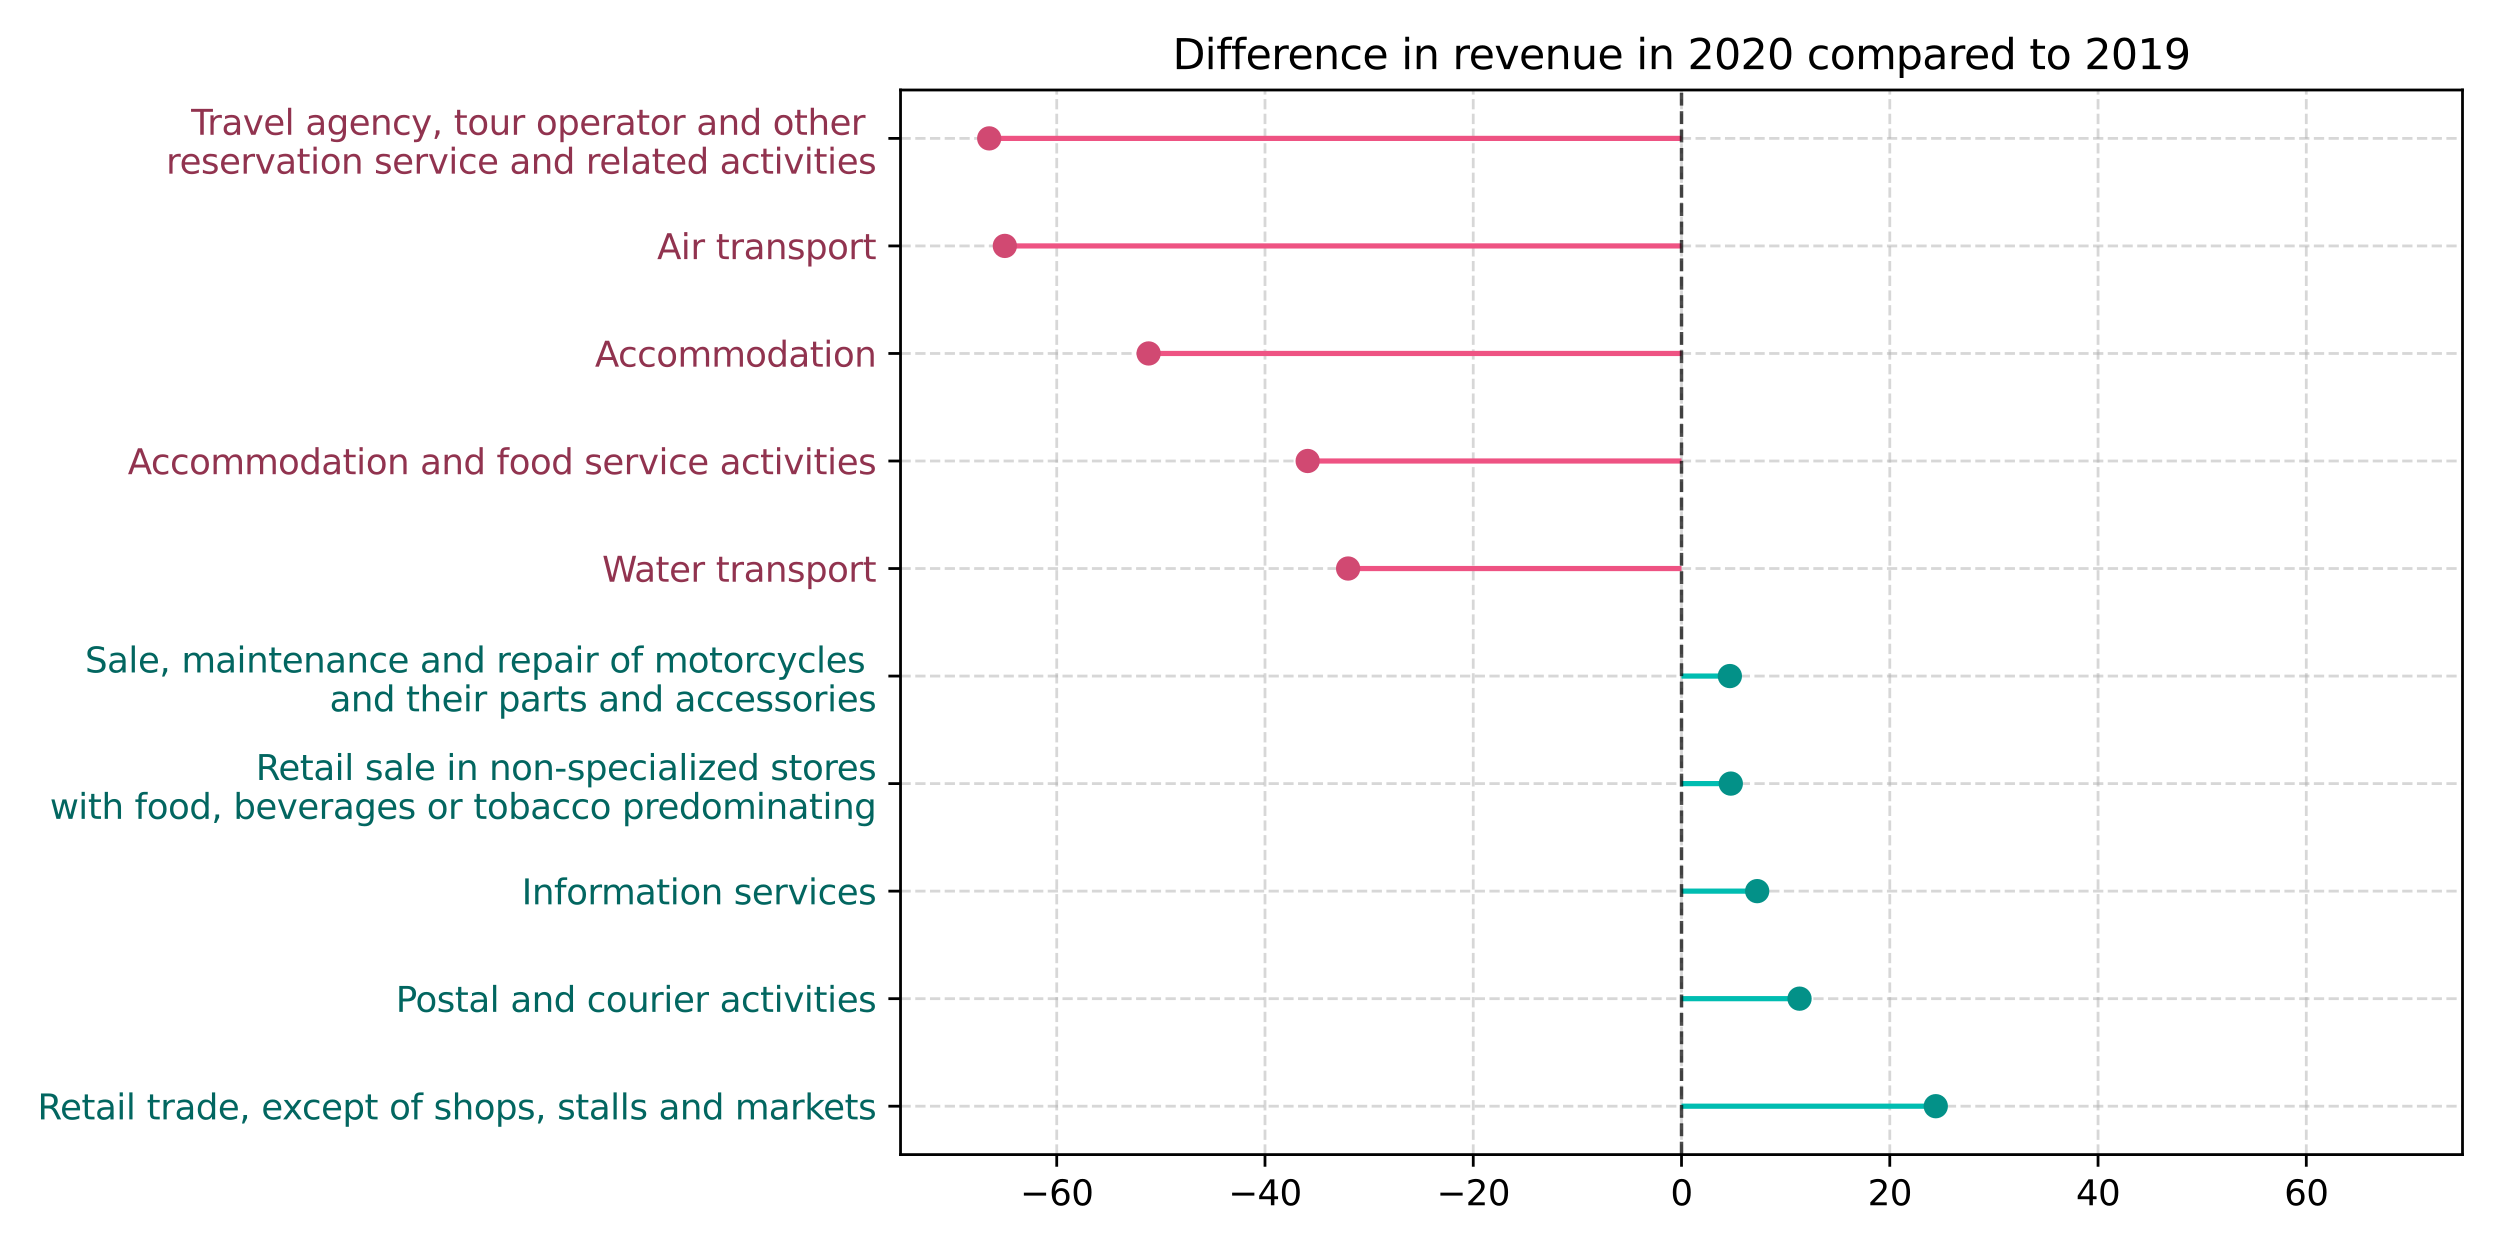 <?xml version="1.0" encoding="utf-8" standalone="no"?>
<!DOCTYPE svg PUBLIC "-//W3C//DTD SVG 1.1//EN"
  "http://www.w3.org/Graphics/SVG/1.1/DTD/svg11.dtd">
<svg xmlns:xlink="http://www.w3.org/1999/xlink" width="720pt" height="360pt" viewBox="0 0 720 360" xmlns="http://www.w3.org/2000/svg" version="1.1">
 <defs>
  <style type="text/css">*{stroke-linejoin: round; stroke-linecap: butt}</style>
 </defs>
 <g id="figure_1">
  <g id="patch_1">
   <path d="M 0 360 
L 720 360 
L 720 0 
L 0 0 
z
" style="fill: #ffffff"/>
  </g>
  <g id="axes_1">
   <g id="patch_2">
    <path d="M 259.353 332.522 
L 709.2 332.522 
L 709.2 25.918 
L 259.353 25.918 
z
" style="fill: #ffffff"/>
   </g>
   <g id="matplotlib.axis_1">
    <g id="xtick_1">
     <g id="line2d_1">
      <path d="M 304.338 332.522 
L 304.338 25.918 
" clip-path="url(#p7634db9e6e)" style="fill: none; stroke-dasharray: 2.96,1.28; stroke-dashoffset: 0; stroke: #b0b0b0; stroke-opacity: 0.5; stroke-width: 0.8"/>
     </g>
     <g id="line2d_2">
      <defs>
       <path id="mef766e368f" d="M 0 0 
L 0 3.5 
" style="stroke: #000000; stroke-width: 0.8"/>
      </defs>
      <g>
       <use xlink:href="#mef766e368f" x="304.338" y="332.522" style="stroke: #000000; stroke-width: 0.8"/>
      </g>
     </g>
     <g id="text_1">
      <!-- −60 -->
      <g transform="translate(293.785 347.12) scale(0.1 -0.1)">
       <defs>
        <path id="DejaVuSans-2212" d="M 678 2272 
L 4684 2272 
L 4684 1741 
L 678 1741 
L 678 2272 
z
" transform="scale(0.016)"/>
        <path id="DejaVuSans-36" d="M 2113 2584 
Q 1688 2584 1439 2293 
Q 1191 2003 1191 1497 
Q 1191 994 1439 701 
Q 1688 409 2113 409 
Q 2538 409 2786 701 
Q 3034 994 3034 1497 
Q 3034 2003 2786 2293 
Q 2538 2584 2113 2584 
z
M 3366 4563 
L 3366 3988 
Q 3128 4100 2886 4159 
Q 2644 4219 2406 4219 
Q 1781 4219 1451 3797 
Q 1122 3375 1075 2522 
Q 1259 2794 1537 2939 
Q 1816 3084 2150 3084 
Q 2853 3084 3261 2657 
Q 3669 2231 3669 1497 
Q 3669 778 3244 343 
Q 2819 -91 2113 -91 
Q 1303 -91 875 529 
Q 447 1150 447 2328 
Q 447 3434 972 4092 
Q 1497 4750 2381 4750 
Q 2619 4750 2861 4703 
Q 3103 4656 3366 4563 
z
" transform="scale(0.016)"/>
        <path id="DejaVuSans-30" d="M 2034 4250 
Q 1547 4250 1301 3770 
Q 1056 3291 1056 2328 
Q 1056 1369 1301 889 
Q 1547 409 2034 409 
Q 2525 409 2770 889 
Q 3016 1369 3016 2328 
Q 3016 3291 2770 3770 
Q 2525 4250 2034 4250 
z
M 2034 4750 
Q 2819 4750 3233 4129 
Q 3647 3509 3647 2328 
Q 3647 1150 3233 529 
Q 2819 -91 2034 -91 
Q 1250 -91 836 529 
Q 422 1150 422 2328 
Q 422 3509 836 4129 
Q 1250 4750 2034 4750 
z
" transform="scale(0.016)"/>
       </defs>
       <use xlink:href="#DejaVuSans-2212"/>
       <use xlink:href="#DejaVuSans-36" x="83.789"/>
       <use xlink:href="#DejaVuSans-30" x="147.412"/>
      </g>
     </g>
    </g>
    <g id="xtick_2">
     <g id="line2d_3">
      <path d="M 364.317 332.522 
L 364.317 25.918 
" clip-path="url(#p7634db9e6e)" style="fill: none; stroke-dasharray: 2.96,1.28; stroke-dashoffset: 0; stroke: #b0b0b0; stroke-opacity: 0.5; stroke-width: 0.8"/>
     </g>
     <g id="line2d_4">
      <g>
       <use xlink:href="#mef766e368f" x="364.317" y="332.522" style="stroke: #000000; stroke-width: 0.8"/>
      </g>
     </g>
     <g id="text_2">
      <!-- −40 -->
      <g transform="translate(353.765 347.12) scale(0.1 -0.1)">
       <defs>
        <path id="DejaVuSans-34" d="M 2419 4116 
L 825 1625 
L 2419 1625 
L 2419 4116 
z
M 2253 4666 
L 3047 4666 
L 3047 1625 
L 3713 1625 
L 3713 1100 
L 3047 1100 
L 3047 0 
L 2419 0 
L 2419 1100 
L 313 1100 
L 313 1709 
L 2253 4666 
z
" transform="scale(0.016)"/>
       </defs>
       <use xlink:href="#DejaVuSans-2212"/>
       <use xlink:href="#DejaVuSans-34" x="83.789"/>
       <use xlink:href="#DejaVuSans-30" x="147.412"/>
      </g>
     </g>
    </g>
    <g id="xtick_3">
     <g id="line2d_5">
      <path d="M 424.297 332.522 
L 424.297 25.918 
" clip-path="url(#p7634db9e6e)" style="fill: none; stroke-dasharray: 2.96,1.28; stroke-dashoffset: 0; stroke: #b0b0b0; stroke-opacity: 0.5; stroke-width: 0.8"/>
     </g>
     <g id="line2d_6">
      <g>
       <use xlink:href="#mef766e368f" x="424.297" y="332.522" style="stroke: #000000; stroke-width: 0.8"/>
      </g>
     </g>
     <g id="text_3">
      <!-- −20 -->
      <g transform="translate(413.745 347.12) scale(0.1 -0.1)">
       <defs>
        <path id="DejaVuSans-32" d="M 1228 531 
L 3431 531 
L 3431 0 
L 469 0 
L 469 531 
Q 828 903 1448 1529 
Q 2069 2156 2228 2338 
Q 2531 2678 2651 2914 
Q 2772 3150 2772 3378 
Q 2772 3750 2511 3984 
Q 2250 4219 1831 4219 
Q 1534 4219 1204 4116 
Q 875 4013 500 3803 
L 500 4441 
Q 881 4594 1212 4672 
Q 1544 4750 1819 4750 
Q 2544 4750 2975 4387 
Q 3406 4025 3406 3419 
Q 3406 3131 3298 2873 
Q 3191 2616 2906 2266 
Q 2828 2175 2409 1742 
Q 1991 1309 1228 531 
z
" transform="scale(0.016)"/>
       </defs>
       <use xlink:href="#DejaVuSans-2212"/>
       <use xlink:href="#DejaVuSans-32" x="83.789"/>
       <use xlink:href="#DejaVuSans-30" x="147.412"/>
      </g>
     </g>
    </g>
    <g id="xtick_4">
     <g id="line2d_7">
      <path d="M 484.277 332.522 
L 484.277 25.918 
" clip-path="url(#p7634db9e6e)" style="fill: none; stroke-dasharray: 2.96,1.28; stroke-dashoffset: 0; stroke: #b0b0b0; stroke-opacity: 0.5; stroke-width: 0.8"/>
     </g>
     <g id="line2d_8">
      <g>
       <use xlink:href="#mef766e368f" x="484.277" y="332.522" style="stroke: #000000; stroke-width: 0.8"/>
      </g>
     </g>
     <g id="text_4">
      <!-- 0 -->
      <g transform="translate(481.095 347.12) scale(0.1 -0.1)">
       <use xlink:href="#DejaVuSans-30"/>
      </g>
     </g>
    </g>
    <g id="xtick_5">
     <g id="line2d_9">
      <path d="M 544.256 332.522 
L 544.256 25.918 
" clip-path="url(#p7634db9e6e)" style="fill: none; stroke-dasharray: 2.96,1.28; stroke-dashoffset: 0; stroke: #b0b0b0; stroke-opacity: 0.5; stroke-width: 0.8"/>
     </g>
     <g id="line2d_10">
      <g>
       <use xlink:href="#mef766e368f" x="544.256" y="332.522" style="stroke: #000000; stroke-width: 0.8"/>
      </g>
     </g>
     <g id="text_5">
      <!-- 20 -->
      <g transform="translate(537.894 347.12) scale(0.1 -0.1)">
       <use xlink:href="#DejaVuSans-32"/>
       <use xlink:href="#DejaVuSans-30" x="63.623"/>
      </g>
     </g>
    </g>
    <g id="xtick_6">
     <g id="line2d_11">
      <path d="M 604.236 332.522 
L 604.236 25.918 
" clip-path="url(#p7634db9e6e)" style="fill: none; stroke-dasharray: 2.96,1.28; stroke-dashoffset: 0; stroke: #b0b0b0; stroke-opacity: 0.5; stroke-width: 0.8"/>
     </g>
     <g id="line2d_12">
      <g>
       <use xlink:href="#mef766e368f" x="604.236" y="332.522" style="stroke: #000000; stroke-width: 0.8"/>
      </g>
     </g>
     <g id="text_6">
      <!-- 40 -->
      <g transform="translate(597.873 347.12) scale(0.1 -0.1)">
       <use xlink:href="#DejaVuSans-34"/>
       <use xlink:href="#DejaVuSans-30" x="63.623"/>
      </g>
     </g>
    </g>
    <g id="xtick_7">
     <g id="line2d_13">
      <path d="M 664.215 332.522 
L 664.215 25.918 
" clip-path="url(#p7634db9e6e)" style="fill: none; stroke-dasharray: 2.96,1.28; stroke-dashoffset: 0; stroke: #b0b0b0; stroke-opacity: 0.5; stroke-width: 0.8"/>
     </g>
     <g id="line2d_14">
      <g>
       <use xlink:href="#mef766e368f" x="664.215" y="332.522" style="stroke: #000000; stroke-width: 0.8"/>
      </g>
     </g>
     <g id="text_7">
      <!-- 60 -->
      <g transform="translate(657.853 347.12) scale(0.1 -0.1)">
       <use xlink:href="#DejaVuSans-36"/>
       <use xlink:href="#DejaVuSans-30" x="63.623"/>
      </g>
     </g>
    </g>
   </g>
   <g id="matplotlib.axis_2">
    <g id="ytick_1">
     <g id="line2d_15">
      <path d="M 259.353 318.585 
L 709.2 318.585 
" clip-path="url(#p7634db9e6e)" style="fill: none; stroke-dasharray: 2.96,1.28; stroke-dashoffset: 0; stroke: #b0b0b0; stroke-opacity: 0.5; stroke-width: 0.8"/>
     </g>
     <g id="line2d_16">
      <defs>
       <path id="m1bb26a1798" d="M 0 0 
L -3.5 0 
" style="stroke: #000000; stroke-width: 0.8"/>
      </defs>
      <g>
       <use xlink:href="#m1bb26a1798" x="259.353" y="318.585" style="stroke: #000000; stroke-width: 0.8"/>
      </g>
     </g>
     <g id="text_8">
      <!-- Retail trade, except of shops, stalls and markets -->
      <g style="fill: #026660" transform="translate(10.8 322.385) scale(0.1 -0.1)">
       <defs>
        <path id="DejaVuSans-52" d="M 2841 2188 
Q 3044 2119 3236 1894 
Q 3428 1669 3622 1275 
L 4263 0 
L 3584 0 
L 2988 1197 
Q 2756 1666 2539 1819 
Q 2322 1972 1947 1972 
L 1259 1972 
L 1259 0 
L 628 0 
L 628 4666 
L 2053 4666 
Q 2853 4666 3247 4331 
Q 3641 3997 3641 3322 
Q 3641 2881 3436 2590 
Q 3231 2300 2841 2188 
z
M 1259 4147 
L 1259 2491 
L 2053 2491 
Q 2509 2491 2742 2702 
Q 2975 2913 2975 3322 
Q 2975 3731 2742 3939 
Q 2509 4147 2053 4147 
L 1259 4147 
z
" transform="scale(0.016)"/>
        <path id="DejaVuSans-65" d="M 3597 1894 
L 3597 1613 
L 953 1613 
Q 991 1019 1311 708 
Q 1631 397 2203 397 
Q 2534 397 2845 478 
Q 3156 559 3463 722 
L 3463 178 
Q 3153 47 2828 -22 
Q 2503 -91 2169 -91 
Q 1331 -91 842 396 
Q 353 884 353 1716 
Q 353 2575 817 3079 
Q 1281 3584 2069 3584 
Q 2775 3584 3186 3129 
Q 3597 2675 3597 1894 
z
M 3022 2063 
Q 3016 2534 2758 2815 
Q 2500 3097 2075 3097 
Q 1594 3097 1305 2825 
Q 1016 2553 972 2059 
L 3022 2063 
z
" transform="scale(0.016)"/>
        <path id="DejaVuSans-74" d="M 1172 4494 
L 1172 3500 
L 2356 3500 
L 2356 3053 
L 1172 3053 
L 1172 1153 
Q 1172 725 1289 603 
Q 1406 481 1766 481 
L 2356 481 
L 2356 0 
L 1766 0 
Q 1100 0 847 248 
Q 594 497 594 1153 
L 594 3053 
L 172 3053 
L 172 3500 
L 594 3500 
L 594 4494 
L 1172 4494 
z
" transform="scale(0.016)"/>
        <path id="DejaVuSans-61" d="M 2194 1759 
Q 1497 1759 1228 1600 
Q 959 1441 959 1056 
Q 959 750 1161 570 
Q 1363 391 1709 391 
Q 2188 391 2477 730 
Q 2766 1069 2766 1631 
L 2766 1759 
L 2194 1759 
z
M 3341 1997 
L 3341 0 
L 2766 0 
L 2766 531 
Q 2569 213 2275 61 
Q 1981 -91 1556 -91 
Q 1019 -91 701 211 
Q 384 513 384 1019 
Q 384 1609 779 1909 
Q 1175 2209 1959 2209 
L 2766 2209 
L 2766 2266 
Q 2766 2663 2505 2880 
Q 2244 3097 1772 3097 
Q 1472 3097 1187 3025 
Q 903 2953 641 2809 
L 641 3341 
Q 956 3463 1253 3523 
Q 1550 3584 1831 3584 
Q 2591 3584 2966 3190 
Q 3341 2797 3341 1997 
z
" transform="scale(0.016)"/>
        <path id="DejaVuSans-69" d="M 603 3500 
L 1178 3500 
L 1178 0 
L 603 0 
L 603 3500 
z
M 603 4863 
L 1178 4863 
L 1178 4134 
L 603 4134 
L 603 4863 
z
" transform="scale(0.016)"/>
        <path id="DejaVuSans-6c" d="M 603 4863 
L 1178 4863 
L 1178 0 
L 603 0 
L 603 4863 
z
" transform="scale(0.016)"/>
        <path id="DejaVuSans-20" transform="scale(0.016)"/>
        <path id="DejaVuSans-72" d="M 2631 2963 
Q 2534 3019 2420 3045 
Q 2306 3072 2169 3072 
Q 1681 3072 1420 2755 
Q 1159 2438 1159 1844 
L 1159 0 
L 581 0 
L 581 3500 
L 1159 3500 
L 1159 2956 
Q 1341 3275 1631 3429 
Q 1922 3584 2338 3584 
Q 2397 3584 2469 3576 
Q 2541 3569 2628 3553 
L 2631 2963 
z
" transform="scale(0.016)"/>
        <path id="DejaVuSans-64" d="M 2906 2969 
L 2906 4863 
L 3481 4863 
L 3481 0 
L 2906 0 
L 2906 525 
Q 2725 213 2448 61 
Q 2172 -91 1784 -91 
Q 1150 -91 751 415 
Q 353 922 353 1747 
Q 353 2572 751 3078 
Q 1150 3584 1784 3584 
Q 2172 3584 2448 3432 
Q 2725 3281 2906 2969 
z
M 947 1747 
Q 947 1113 1208 752 
Q 1469 391 1925 391 
Q 2381 391 2643 752 
Q 2906 1113 2906 1747 
Q 2906 2381 2643 2742 
Q 2381 3103 1925 3103 
Q 1469 3103 1208 2742 
Q 947 2381 947 1747 
z
" transform="scale(0.016)"/>
        <path id="DejaVuSans-2c" d="M 750 794 
L 1409 794 
L 1409 256 
L 897 -744 
L 494 -744 
L 750 256 
L 750 794 
z
" transform="scale(0.016)"/>
        <path id="DejaVuSans-78" d="M 3513 3500 
L 2247 1797 
L 3578 0 
L 2900 0 
L 1881 1375 
L 863 0 
L 184 0 
L 1544 1831 
L 300 3500 
L 978 3500 
L 1906 2253 
L 2834 3500 
L 3513 3500 
z
" transform="scale(0.016)"/>
        <path id="DejaVuSans-63" d="M 3122 3366 
L 3122 2828 
Q 2878 2963 2633 3030 
Q 2388 3097 2138 3097 
Q 1578 3097 1268 2742 
Q 959 2388 959 1747 
Q 959 1106 1268 751 
Q 1578 397 2138 397 
Q 2388 397 2633 464 
Q 2878 531 3122 666 
L 3122 134 
Q 2881 22 2623 -34 
Q 2366 -91 2075 -91 
Q 1284 -91 818 406 
Q 353 903 353 1747 
Q 353 2603 823 3093 
Q 1294 3584 2113 3584 
Q 2378 3584 2631 3529 
Q 2884 3475 3122 3366 
z
" transform="scale(0.016)"/>
        <path id="DejaVuSans-70" d="M 1159 525 
L 1159 -1331 
L 581 -1331 
L 581 3500 
L 1159 3500 
L 1159 2969 
Q 1341 3281 1617 3432 
Q 1894 3584 2278 3584 
Q 2916 3584 3314 3078 
Q 3713 2572 3713 1747 
Q 3713 922 3314 415 
Q 2916 -91 2278 -91 
Q 1894 -91 1617 61 
Q 1341 213 1159 525 
z
M 3116 1747 
Q 3116 2381 2855 2742 
Q 2594 3103 2138 3103 
Q 1681 3103 1420 2742 
Q 1159 2381 1159 1747 
Q 1159 1113 1420 752 
Q 1681 391 2138 391 
Q 2594 391 2855 752 
Q 3116 1113 3116 1747 
z
" transform="scale(0.016)"/>
        <path id="DejaVuSans-6f" d="M 1959 3097 
Q 1497 3097 1228 2736 
Q 959 2375 959 1747 
Q 959 1119 1226 758 
Q 1494 397 1959 397 
Q 2419 397 2687 759 
Q 2956 1122 2956 1747 
Q 2956 2369 2687 2733 
Q 2419 3097 1959 3097 
z
M 1959 3584 
Q 2709 3584 3137 3096 
Q 3566 2609 3566 1747 
Q 3566 888 3137 398 
Q 2709 -91 1959 -91 
Q 1206 -91 779 398 
Q 353 888 353 1747 
Q 353 2609 779 3096 
Q 1206 3584 1959 3584 
z
" transform="scale(0.016)"/>
        <path id="DejaVuSans-66" d="M 2375 4863 
L 2375 4384 
L 1825 4384 
Q 1516 4384 1395 4259 
Q 1275 4134 1275 3809 
L 1275 3500 
L 2222 3500 
L 2222 3053 
L 1275 3053 
L 1275 0 
L 697 0 
L 697 3053 
L 147 3053 
L 147 3500 
L 697 3500 
L 697 3744 
Q 697 4328 969 4595 
Q 1241 4863 1831 4863 
L 2375 4863 
z
" transform="scale(0.016)"/>
        <path id="DejaVuSans-73" d="M 2834 3397 
L 2834 2853 
Q 2591 2978 2328 3040 
Q 2066 3103 1784 3103 
Q 1356 3103 1142 2972 
Q 928 2841 928 2578 
Q 928 2378 1081 2264 
Q 1234 2150 1697 2047 
L 1894 2003 
Q 2506 1872 2764 1633 
Q 3022 1394 3022 966 
Q 3022 478 2636 193 
Q 2250 -91 1575 -91 
Q 1294 -91 989 -36 
Q 684 19 347 128 
L 347 722 
Q 666 556 975 473 
Q 1284 391 1588 391 
Q 1994 391 2212 530 
Q 2431 669 2431 922 
Q 2431 1156 2273 1281 
Q 2116 1406 1581 1522 
L 1381 1569 
Q 847 1681 609 1914 
Q 372 2147 372 2553 
Q 372 3047 722 3315 
Q 1072 3584 1716 3584 
Q 2034 3584 2315 3537 
Q 2597 3491 2834 3397 
z
" transform="scale(0.016)"/>
        <path id="DejaVuSans-68" d="M 3513 2113 
L 3513 0 
L 2938 0 
L 2938 2094 
Q 2938 2591 2744 2837 
Q 2550 3084 2163 3084 
Q 1697 3084 1428 2787 
Q 1159 2491 1159 1978 
L 1159 0 
L 581 0 
L 581 4863 
L 1159 4863 
L 1159 2956 
Q 1366 3272 1645 3428 
Q 1925 3584 2291 3584 
Q 2894 3584 3203 3211 
Q 3513 2838 3513 2113 
z
" transform="scale(0.016)"/>
        <path id="DejaVuSans-6e" d="M 3513 2113 
L 3513 0 
L 2938 0 
L 2938 2094 
Q 2938 2591 2744 2837 
Q 2550 3084 2163 3084 
Q 1697 3084 1428 2787 
Q 1159 2491 1159 1978 
L 1159 0 
L 581 0 
L 581 3500 
L 1159 3500 
L 1159 2956 
Q 1366 3272 1645 3428 
Q 1925 3584 2291 3584 
Q 2894 3584 3203 3211 
Q 3513 2838 3513 2113 
z
" transform="scale(0.016)"/>
        <path id="DejaVuSans-6d" d="M 3328 2828 
Q 3544 3216 3844 3400 
Q 4144 3584 4550 3584 
Q 5097 3584 5394 3201 
Q 5691 2819 5691 2113 
L 5691 0 
L 5113 0 
L 5113 2094 
Q 5113 2597 4934 2840 
Q 4756 3084 4391 3084 
Q 3944 3084 3684 2787 
Q 3425 2491 3425 1978 
L 3425 0 
L 2847 0 
L 2847 2094 
Q 2847 2600 2669 2842 
Q 2491 3084 2119 3084 
Q 1678 3084 1418 2786 
Q 1159 2488 1159 1978 
L 1159 0 
L 581 0 
L 581 3500 
L 1159 3500 
L 1159 2956 
Q 1356 3278 1631 3431 
Q 1906 3584 2284 3584 
Q 2666 3584 2933 3390 
Q 3200 3197 3328 2828 
z
" transform="scale(0.016)"/>
        <path id="DejaVuSans-6b" d="M 581 4863 
L 1159 4863 
L 1159 1991 
L 2875 3500 
L 3609 3500 
L 1753 1863 
L 3688 0 
L 2938 0 
L 1159 1709 
L 1159 0 
L 581 0 
L 581 4863 
z
" transform="scale(0.016)"/>
       </defs>
       <use xlink:href="#DejaVuSans-52"/>
       <use xlink:href="#DejaVuSans-65" x="64.982"/>
       <use xlink:href="#DejaVuSans-74" x="126.506"/>
       <use xlink:href="#DejaVuSans-61" x="165.715"/>
       <use xlink:href="#DejaVuSans-69" x="226.994"/>
       <use xlink:href="#DejaVuSans-6c" x="254.777"/>
       <use xlink:href="#DejaVuSans-20" x="282.561"/>
       <use xlink:href="#DejaVuSans-74" x="314.348"/>
       <use xlink:href="#DejaVuSans-72" x="353.557"/>
       <use xlink:href="#DejaVuSans-61" x="394.67"/>
       <use xlink:href="#DejaVuSans-64" x="455.949"/>
       <use xlink:href="#DejaVuSans-65" x="519.426"/>
       <use xlink:href="#DejaVuSans-2c" x="580.949"/>
       <use xlink:href="#DejaVuSans-20" x="612.736"/>
       <use xlink:href="#DejaVuSans-65" x="644.523"/>
       <use xlink:href="#DejaVuSans-78" x="704.297"/>
       <use xlink:href="#DejaVuSans-63" x="761.727"/>
       <use xlink:href="#DejaVuSans-65" x="816.707"/>
       <use xlink:href="#DejaVuSans-70" x="878.23"/>
       <use xlink:href="#DejaVuSans-74" x="941.707"/>
       <use xlink:href="#DejaVuSans-20" x="980.916"/>
       <use xlink:href="#DejaVuSans-6f" x="1012.703"/>
       <use xlink:href="#DejaVuSans-66" x="1073.885"/>
       <use xlink:href="#DejaVuSans-20" x="1109.09"/>
       <use xlink:href="#DejaVuSans-73" x="1140.877"/>
       <use xlink:href="#DejaVuSans-68" x="1192.977"/>
       <use xlink:href="#DejaVuSans-6f" x="1256.355"/>
       <use xlink:href="#DejaVuSans-70" x="1317.537"/>
       <use xlink:href="#DejaVuSans-73" x="1381.014"/>
       <use xlink:href="#DejaVuSans-2c" x="1433.113"/>
       <use xlink:href="#DejaVuSans-20" x="1464.9"/>
       <use xlink:href="#DejaVuSans-73" x="1496.688"/>
       <use xlink:href="#DejaVuSans-74" x="1548.787"/>
       <use xlink:href="#DejaVuSans-61" x="1587.996"/>
       <use xlink:href="#DejaVuSans-6c" x="1649.275"/>
       <use xlink:href="#DejaVuSans-6c" x="1677.059"/>
       <use xlink:href="#DejaVuSans-73" x="1704.842"/>
       <use xlink:href="#DejaVuSans-20" x="1756.941"/>
       <use xlink:href="#DejaVuSans-61" x="1788.729"/>
       <use xlink:href="#DejaVuSans-6e" x="1850.008"/>
       <use xlink:href="#DejaVuSans-64" x="1913.387"/>
       <use xlink:href="#DejaVuSans-20" x="1976.863"/>
       <use xlink:href="#DejaVuSans-6d" x="2008.65"/>
       <use xlink:href="#DejaVuSans-61" x="2106.062"/>
       <use xlink:href="#DejaVuSans-72" x="2167.342"/>
       <use xlink:href="#DejaVuSans-6b" x="2208.455"/>
       <use xlink:href="#DejaVuSans-65" x="2262.74"/>
       <use xlink:href="#DejaVuSans-74" x="2324.264"/>
       <use xlink:href="#DejaVuSans-73" x="2363.473"/>
      </g>
     </g>
    </g>
    <g id="ytick_2">
     <g id="line2d_17">
      <path d="M 259.353 287.615 
L 709.2 287.615 
" clip-path="url(#p7634db9e6e)" style="fill: none; stroke-dasharray: 2.96,1.28; stroke-dashoffset: 0; stroke: #b0b0b0; stroke-opacity: 0.5; stroke-width: 0.8"/>
     </g>
     <g id="line2d_18">
      <g>
       <use xlink:href="#m1bb26a1798" x="259.353" y="287.615" style="stroke: #000000; stroke-width: 0.8"/>
      </g>
     </g>
     <g id="text_9">
      <!-- Postal and courier activities -->
      <g style="fill: #026660" transform="translate(113.992 291.414) scale(0.1 -0.1)">
       <defs>
        <path id="DejaVuSans-50" d="M 1259 4147 
L 1259 2394 
L 2053 2394 
Q 2494 2394 2734 2622 
Q 2975 2850 2975 3272 
Q 2975 3691 2734 3919 
Q 2494 4147 2053 4147 
L 1259 4147 
z
M 628 4666 
L 2053 4666 
Q 2838 4666 3239 4311 
Q 3641 3956 3641 3272 
Q 3641 2581 3239 2228 
Q 2838 1875 2053 1875 
L 1259 1875 
L 1259 0 
L 628 0 
L 628 4666 
z
" transform="scale(0.016)"/>
        <path id="DejaVuSans-75" d="M 544 1381 
L 544 3500 
L 1119 3500 
L 1119 1403 
Q 1119 906 1312 657 
Q 1506 409 1894 409 
Q 2359 409 2629 706 
Q 2900 1003 2900 1516 
L 2900 3500 
L 3475 3500 
L 3475 0 
L 2900 0 
L 2900 538 
Q 2691 219 2414 64 
Q 2138 -91 1772 -91 
Q 1169 -91 856 284 
Q 544 659 544 1381 
z
M 1991 3584 
L 1991 3584 
z
" transform="scale(0.016)"/>
        <path id="DejaVuSans-76" d="M 191 3500 
L 800 3500 
L 1894 563 
L 2988 3500 
L 3597 3500 
L 2284 0 
L 1503 0 
L 191 3500 
z
" transform="scale(0.016)"/>
       </defs>
       <use xlink:href="#DejaVuSans-50"/>
       <use xlink:href="#DejaVuSans-6f" x="56.678"/>
       <use xlink:href="#DejaVuSans-73" x="117.859"/>
       <use xlink:href="#DejaVuSans-74" x="169.959"/>
       <use xlink:href="#DejaVuSans-61" x="209.168"/>
       <use xlink:href="#DejaVuSans-6c" x="270.447"/>
       <use xlink:href="#DejaVuSans-20" x="298.23"/>
       <use xlink:href="#DejaVuSans-61" x="330.018"/>
       <use xlink:href="#DejaVuSans-6e" x="391.297"/>
       <use xlink:href="#DejaVuSans-64" x="454.676"/>
       <use xlink:href="#DejaVuSans-20" x="518.152"/>
       <use xlink:href="#DejaVuSans-63" x="549.939"/>
       <use xlink:href="#DejaVuSans-6f" x="604.92"/>
       <use xlink:href="#DejaVuSans-75" x="666.102"/>
       <use xlink:href="#DejaVuSans-72" x="729.48"/>
       <use xlink:href="#DejaVuSans-69" x="770.594"/>
       <use xlink:href="#DejaVuSans-65" x="798.377"/>
       <use xlink:href="#DejaVuSans-72" x="859.9"/>
       <use xlink:href="#DejaVuSans-20" x="901.014"/>
       <use xlink:href="#DejaVuSans-61" x="932.801"/>
       <use xlink:href="#DejaVuSans-63" x="994.08"/>
       <use xlink:href="#DejaVuSans-74" x="1049.061"/>
       <use xlink:href="#DejaVuSans-69" x="1088.27"/>
       <use xlink:href="#DejaVuSans-76" x="1116.053"/>
       <use xlink:href="#DejaVuSans-69" x="1175.232"/>
       <use xlink:href="#DejaVuSans-74" x="1203.016"/>
       <use xlink:href="#DejaVuSans-69" x="1242.225"/>
       <use xlink:href="#DejaVuSans-65" x="1270.008"/>
       <use xlink:href="#DejaVuSans-73" x="1331.531"/>
      </g>
     </g>
    </g>
    <g id="ytick_3">
     <g id="line2d_19">
      <path d="M 259.353 256.645 
L 709.2 256.645 
" clip-path="url(#p7634db9e6e)" style="fill: none; stroke-dasharray: 2.96,1.28; stroke-dashoffset: 0; stroke: #b0b0b0; stroke-opacity: 0.5; stroke-width: 0.8"/>
     </g>
     <g id="line2d_20">
      <g>
       <use xlink:href="#m1bb26a1798" x="259.353" y="256.645" style="stroke: #000000; stroke-width: 0.8"/>
      </g>
     </g>
     <g id="text_10">
      <!-- Information services -->
      <g style="fill: #026660" transform="translate(150.258 260.444) scale(0.1 -0.1)">
       <defs>
        <path id="DejaVuSans-49" d="M 628 4666 
L 1259 4666 
L 1259 0 
L 628 0 
L 628 4666 
z
" transform="scale(0.016)"/>
       </defs>
       <use xlink:href="#DejaVuSans-49"/>
       <use xlink:href="#DejaVuSans-6e" x="29.492"/>
       <use xlink:href="#DejaVuSans-66" x="92.871"/>
       <use xlink:href="#DejaVuSans-6f" x="128.076"/>
       <use xlink:href="#DejaVuSans-72" x="189.258"/>
       <use xlink:href="#DejaVuSans-6d" x="228.621"/>
       <use xlink:href="#DejaVuSans-61" x="326.033"/>
       <use xlink:href="#DejaVuSans-74" x="387.312"/>
       <use xlink:href="#DejaVuSans-69" x="426.521"/>
       <use xlink:href="#DejaVuSans-6f" x="454.305"/>
       <use xlink:href="#DejaVuSans-6e" x="515.486"/>
       <use xlink:href="#DejaVuSans-20" x="578.865"/>
       <use xlink:href="#DejaVuSans-73" x="610.652"/>
       <use xlink:href="#DejaVuSans-65" x="662.752"/>
       <use xlink:href="#DejaVuSans-72" x="724.275"/>
       <use xlink:href="#DejaVuSans-76" x="765.389"/>
       <use xlink:href="#DejaVuSans-69" x="824.568"/>
       <use xlink:href="#DejaVuSans-63" x="852.352"/>
       <use xlink:href="#DejaVuSans-65" x="907.332"/>
       <use xlink:href="#DejaVuSans-73" x="968.855"/>
      </g>
     </g>
    </g>
    <g id="ytick_4">
     <g id="line2d_21">
      <path d="M 259.353 225.675 
L 709.2 225.675 
" clip-path="url(#p7634db9e6e)" style="fill: none; stroke-dasharray: 2.96,1.28; stroke-dashoffset: 0; stroke: #b0b0b0; stroke-opacity: 0.5; stroke-width: 0.8"/>
     </g>
     <g id="line2d_22">
      <g>
       <use xlink:href="#m1bb26a1798" x="259.353" y="225.675" style="stroke: #000000; stroke-width: 0.8"/>
      </g>
     </g>
     <g id="text_11">
      <!-- Retail sale in non-specialized stores -->
      <g style="fill: #026660" transform="translate(73.68 224.635) scale(0.1 -0.1)">
       <defs>
        <path id="DejaVuSans-2d" d="M 313 2009 
L 1997 2009 
L 1997 1497 
L 313 1497 
L 313 2009 
z
" transform="scale(0.016)"/>
        <path id="DejaVuSans-7a" d="M 353 3500 
L 3084 3500 
L 3084 2975 
L 922 459 
L 3084 459 
L 3084 0 
L 275 0 
L 275 525 
L 2438 3041 
L 353 3041 
L 353 3500 
z
" transform="scale(0.016)"/>
       </defs>
       <use xlink:href="#DejaVuSans-52"/>
       <use xlink:href="#DejaVuSans-65" x="64.982"/>
       <use xlink:href="#DejaVuSans-74" x="126.506"/>
       <use xlink:href="#DejaVuSans-61" x="165.715"/>
       <use xlink:href="#DejaVuSans-69" x="226.994"/>
       <use xlink:href="#DejaVuSans-6c" x="254.777"/>
       <use xlink:href="#DejaVuSans-20" x="282.561"/>
       <use xlink:href="#DejaVuSans-73" x="314.348"/>
       <use xlink:href="#DejaVuSans-61" x="366.447"/>
       <use xlink:href="#DejaVuSans-6c" x="427.727"/>
       <use xlink:href="#DejaVuSans-65" x="455.51"/>
       <use xlink:href="#DejaVuSans-20" x="517.033"/>
       <use xlink:href="#DejaVuSans-69" x="548.82"/>
       <use xlink:href="#DejaVuSans-6e" x="576.604"/>
       <use xlink:href="#DejaVuSans-20" x="639.982"/>
       <use xlink:href="#DejaVuSans-6e" x="671.77"/>
       <use xlink:href="#DejaVuSans-6f" x="735.148"/>
       <use xlink:href="#DejaVuSans-6e" x="796.33"/>
       <use xlink:href="#DejaVuSans-2d" x="859.709"/>
       <use xlink:href="#DejaVuSans-73" x="895.793"/>
       <use xlink:href="#DejaVuSans-70" x="947.893"/>
       <use xlink:href="#DejaVuSans-65" x="1011.369"/>
       <use xlink:href="#DejaVuSans-63" x="1072.893"/>
       <use xlink:href="#DejaVuSans-69" x="1127.873"/>
       <use xlink:href="#DejaVuSans-61" x="1155.656"/>
       <use xlink:href="#DejaVuSans-6c" x="1216.936"/>
       <use xlink:href="#DejaVuSans-69" x="1244.719"/>
       <use xlink:href="#DejaVuSans-7a" x="1272.502"/>
       <use xlink:href="#DejaVuSans-65" x="1324.992"/>
       <use xlink:href="#DejaVuSans-64" x="1386.516"/>
       <use xlink:href="#DejaVuSans-20" x="1449.992"/>
       <use xlink:href="#DejaVuSans-73" x="1481.779"/>
       <use xlink:href="#DejaVuSans-74" x="1533.879"/>
       <use xlink:href="#DejaVuSans-6f" x="1573.088"/>
       <use xlink:href="#DejaVuSans-72" x="1634.27"/>
       <use xlink:href="#DejaVuSans-65" x="1673.133"/>
       <use xlink:href="#DejaVuSans-73" x="1734.656"/>
      </g>
      <!--  with food, beverages or tobacco predominating -->
      <g style="fill: #026660" transform="translate(11.178 235.833) scale(0.1 -0.1)">
       <defs>
        <path id="DejaVuSans-77" d="M 269 3500 
L 844 3500 
L 1563 769 
L 2278 3500 
L 2956 3500 
L 3675 769 
L 4391 3500 
L 4966 3500 
L 4050 0 
L 3372 0 
L 2619 2869 
L 1863 0 
L 1184 0 
L 269 3500 
z
" transform="scale(0.016)"/>
        <path id="DejaVuSans-62" d="M 3116 1747 
Q 3116 2381 2855 2742 
Q 2594 3103 2138 3103 
Q 1681 3103 1420 2742 
Q 1159 2381 1159 1747 
Q 1159 1113 1420 752 
Q 1681 391 2138 391 
Q 2594 391 2855 752 
Q 3116 1113 3116 1747 
z
M 1159 2969 
Q 1341 3281 1617 3432 
Q 1894 3584 2278 3584 
Q 2916 3584 3314 3078 
Q 3713 2572 3713 1747 
Q 3713 922 3314 415 
Q 2916 -91 2278 -91 
Q 1894 -91 1617 61 
Q 1341 213 1159 525 
L 1159 0 
L 581 0 
L 581 4863 
L 1159 4863 
L 1159 2969 
z
" transform="scale(0.016)"/>
        <path id="DejaVuSans-67" d="M 2906 1791 
Q 2906 2416 2648 2759 
Q 2391 3103 1925 3103 
Q 1463 3103 1205 2759 
Q 947 2416 947 1791 
Q 947 1169 1205 825 
Q 1463 481 1925 481 
Q 2391 481 2648 825 
Q 2906 1169 2906 1791 
z
M 3481 434 
Q 3481 -459 3084 -895 
Q 2688 -1331 1869 -1331 
Q 1566 -1331 1297 -1286 
Q 1028 -1241 775 -1147 
L 775 -588 
Q 1028 -725 1275 -790 
Q 1522 -856 1778 -856 
Q 2344 -856 2625 -561 
Q 2906 -266 2906 331 
L 2906 616 
Q 2728 306 2450 153 
Q 2172 0 1784 0 
Q 1141 0 747 490 
Q 353 981 353 1791 
Q 353 2603 747 3093 
Q 1141 3584 1784 3584 
Q 2172 3584 2450 3431 
Q 2728 3278 2906 2969 
L 2906 3500 
L 3481 3500 
L 3481 434 
z
" transform="scale(0.016)"/>
       </defs>
       <use xlink:href="#DejaVuSans-20"/>
       <use xlink:href="#DejaVuSans-77" x="31.787"/>
       <use xlink:href="#DejaVuSans-69" x="113.574"/>
       <use xlink:href="#DejaVuSans-74" x="141.357"/>
       <use xlink:href="#DejaVuSans-68" x="180.566"/>
       <use xlink:href="#DejaVuSans-20" x="243.945"/>
       <use xlink:href="#DejaVuSans-66" x="275.732"/>
       <use xlink:href="#DejaVuSans-6f" x="310.938"/>
       <use xlink:href="#DejaVuSans-6f" x="372.119"/>
       <use xlink:href="#DejaVuSans-64" x="433.301"/>
       <use xlink:href="#DejaVuSans-2c" x="496.777"/>
       <use xlink:href="#DejaVuSans-20" x="528.564"/>
       <use xlink:href="#DejaVuSans-62" x="560.352"/>
       <use xlink:href="#DejaVuSans-65" x="623.828"/>
       <use xlink:href="#DejaVuSans-76" x="685.352"/>
       <use xlink:href="#DejaVuSans-65" x="744.531"/>
       <use xlink:href="#DejaVuSans-72" x="806.055"/>
       <use xlink:href="#DejaVuSans-61" x="847.168"/>
       <use xlink:href="#DejaVuSans-67" x="908.447"/>
       <use xlink:href="#DejaVuSans-65" x="971.924"/>
       <use xlink:href="#DejaVuSans-73" x="1033.447"/>
       <use xlink:href="#DejaVuSans-20" x="1085.547"/>
       <use xlink:href="#DejaVuSans-6f" x="1117.334"/>
       <use xlink:href="#DejaVuSans-72" x="1178.516"/>
       <use xlink:href="#DejaVuSans-20" x="1219.629"/>
       <use xlink:href="#DejaVuSans-74" x="1251.416"/>
       <use xlink:href="#DejaVuSans-6f" x="1290.625"/>
       <use xlink:href="#DejaVuSans-62" x="1351.807"/>
       <use xlink:href="#DejaVuSans-61" x="1415.283"/>
       <use xlink:href="#DejaVuSans-63" x="1476.562"/>
       <use xlink:href="#DejaVuSans-63" x="1531.543"/>
       <use xlink:href="#DejaVuSans-6f" x="1586.523"/>
       <use xlink:href="#DejaVuSans-20" x="1647.705"/>
       <use xlink:href="#DejaVuSans-70" x="1679.492"/>
       <use xlink:href="#DejaVuSans-72" x="1742.969"/>
       <use xlink:href="#DejaVuSans-65" x="1781.832"/>
       <use xlink:href="#DejaVuSans-64" x="1843.355"/>
       <use xlink:href="#DejaVuSans-6f" x="1906.832"/>
       <use xlink:href="#DejaVuSans-6d" x="1968.014"/>
       <use xlink:href="#DejaVuSans-69" x="2065.426"/>
       <use xlink:href="#DejaVuSans-6e" x="2093.209"/>
       <use xlink:href="#DejaVuSans-61" x="2156.588"/>
       <use xlink:href="#DejaVuSans-74" x="2217.867"/>
       <use xlink:href="#DejaVuSans-69" x="2257.076"/>
       <use xlink:href="#DejaVuSans-6e" x="2284.859"/>
       <use xlink:href="#DejaVuSans-67" x="2348.238"/>
      </g>
     </g>
    </g>
    <g id="ytick_5">
     <g id="line2d_23">
      <path d="M 259.353 194.705 
L 709.2 194.705 
" clip-path="url(#p7634db9e6e)" style="fill: none; stroke-dasharray: 2.96,1.28; stroke-dashoffset: 0; stroke: #b0b0b0; stroke-opacity: 0.5; stroke-width: 0.8"/>
     </g>
     <g id="line2d_24">
      <g>
       <use xlink:href="#m1bb26a1798" x="259.353" y="194.705" style="stroke: #000000; stroke-width: 0.8"/>
      </g>
     </g>
     <g id="text_12">
      <!-- Sale, maintenance and repair of motorcycles  -->
      <g style="fill: #026660" transform="translate(24.488 193.665) scale(0.1 -0.1)">
       <defs>
        <path id="DejaVuSans-53" d="M 3425 4513 
L 3425 3897 
Q 3066 4069 2747 4153 
Q 2428 4238 2131 4238 
Q 1616 4238 1336 4038 
Q 1056 3838 1056 3469 
Q 1056 3159 1242 3001 
Q 1428 2844 1947 2747 
L 2328 2669 
Q 3034 2534 3370 2195 
Q 3706 1856 3706 1288 
Q 3706 609 3251 259 
Q 2797 -91 1919 -91 
Q 1588 -91 1214 -16 
Q 841 59 441 206 
L 441 856 
Q 825 641 1194 531 
Q 1563 422 1919 422 
Q 2459 422 2753 634 
Q 3047 847 3047 1241 
Q 3047 1584 2836 1778 
Q 2625 1972 2144 2069 
L 1759 2144 
Q 1053 2284 737 2584 
Q 422 2884 422 3419 
Q 422 4038 858 4394 
Q 1294 4750 2059 4750 
Q 2388 4750 2728 4690 
Q 3069 4631 3425 4513 
z
" transform="scale(0.016)"/>
        <path id="DejaVuSans-79" d="M 2059 -325 
Q 1816 -950 1584 -1140 
Q 1353 -1331 966 -1331 
L 506 -1331 
L 506 -850 
L 844 -850 
Q 1081 -850 1212 -737 
Q 1344 -625 1503 -206 
L 1606 56 
L 191 3500 
L 800 3500 
L 1894 763 
L 2988 3500 
L 3597 3500 
L 2059 -325 
z
" transform="scale(0.016)"/>
       </defs>
       <use xlink:href="#DejaVuSans-53"/>
       <use xlink:href="#DejaVuSans-61" x="63.477"/>
       <use xlink:href="#DejaVuSans-6c" x="124.756"/>
       <use xlink:href="#DejaVuSans-65" x="152.539"/>
       <use xlink:href="#DejaVuSans-2c" x="214.062"/>
       <use xlink:href="#DejaVuSans-20" x="245.85"/>
       <use xlink:href="#DejaVuSans-6d" x="277.637"/>
       <use xlink:href="#DejaVuSans-61" x="375.049"/>
       <use xlink:href="#DejaVuSans-69" x="436.328"/>
       <use xlink:href="#DejaVuSans-6e" x="464.111"/>
       <use xlink:href="#DejaVuSans-74" x="527.49"/>
       <use xlink:href="#DejaVuSans-65" x="566.699"/>
       <use xlink:href="#DejaVuSans-6e" x="628.223"/>
       <use xlink:href="#DejaVuSans-61" x="691.602"/>
       <use xlink:href="#DejaVuSans-6e" x="752.881"/>
       <use xlink:href="#DejaVuSans-63" x="816.26"/>
       <use xlink:href="#DejaVuSans-65" x="871.24"/>
       <use xlink:href="#DejaVuSans-20" x="932.764"/>
       <use xlink:href="#DejaVuSans-61" x="964.551"/>
       <use xlink:href="#DejaVuSans-6e" x="1025.83"/>
       <use xlink:href="#DejaVuSans-64" x="1089.209"/>
       <use xlink:href="#DejaVuSans-20" x="1152.686"/>
       <use xlink:href="#DejaVuSans-72" x="1184.473"/>
       <use xlink:href="#DejaVuSans-65" x="1223.336"/>
       <use xlink:href="#DejaVuSans-70" x="1284.859"/>
       <use xlink:href="#DejaVuSans-61" x="1348.336"/>
       <use xlink:href="#DejaVuSans-69" x="1409.615"/>
       <use xlink:href="#DejaVuSans-72" x="1437.398"/>
       <use xlink:href="#DejaVuSans-20" x="1478.512"/>
       <use xlink:href="#DejaVuSans-6f" x="1510.299"/>
       <use xlink:href="#DejaVuSans-66" x="1571.48"/>
       <use xlink:href="#DejaVuSans-20" x="1606.686"/>
       <use xlink:href="#DejaVuSans-6d" x="1638.473"/>
       <use xlink:href="#DejaVuSans-6f" x="1735.885"/>
       <use xlink:href="#DejaVuSans-74" x="1797.066"/>
       <use xlink:href="#DejaVuSans-6f" x="1836.275"/>
       <use xlink:href="#DejaVuSans-72" x="1897.457"/>
       <use xlink:href="#DejaVuSans-63" x="1936.32"/>
       <use xlink:href="#DejaVuSans-79" x="1991.301"/>
       <use xlink:href="#DejaVuSans-63" x="2050.48"/>
       <use xlink:href="#DejaVuSans-6c" x="2105.461"/>
       <use xlink:href="#DejaVuSans-65" x="2133.244"/>
       <use xlink:href="#DejaVuSans-73" x="2194.768"/>
       <use xlink:href="#DejaVuSans-20" x="2246.867"/>
      </g>
      <!-- and their parts and accessories -->
      <g style="fill: #026660" transform="translate(94.928 204.863) scale(0.1 -0.1)">
       <use xlink:href="#DejaVuSans-61"/>
       <use xlink:href="#DejaVuSans-6e" x="61.279"/>
       <use xlink:href="#DejaVuSans-64" x="124.658"/>
       <use xlink:href="#DejaVuSans-20" x="188.135"/>
       <use xlink:href="#DejaVuSans-74" x="219.922"/>
       <use xlink:href="#DejaVuSans-68" x="259.131"/>
       <use xlink:href="#DejaVuSans-65" x="322.51"/>
       <use xlink:href="#DejaVuSans-69" x="384.033"/>
       <use xlink:href="#DejaVuSans-72" x="411.816"/>
       <use xlink:href="#DejaVuSans-20" x="452.93"/>
       <use xlink:href="#DejaVuSans-70" x="484.717"/>
       <use xlink:href="#DejaVuSans-61" x="548.193"/>
       <use xlink:href="#DejaVuSans-72" x="609.473"/>
       <use xlink:href="#DejaVuSans-74" x="650.586"/>
       <use xlink:href="#DejaVuSans-73" x="689.795"/>
       <use xlink:href="#DejaVuSans-20" x="741.895"/>
       <use xlink:href="#DejaVuSans-61" x="773.682"/>
       <use xlink:href="#DejaVuSans-6e" x="834.961"/>
       <use xlink:href="#DejaVuSans-64" x="898.34"/>
       <use xlink:href="#DejaVuSans-20" x="961.816"/>
       <use xlink:href="#DejaVuSans-61" x="993.604"/>
       <use xlink:href="#DejaVuSans-63" x="1054.883"/>
       <use xlink:href="#DejaVuSans-63" x="1109.863"/>
       <use xlink:href="#DejaVuSans-65" x="1164.844"/>
       <use xlink:href="#DejaVuSans-73" x="1226.367"/>
       <use xlink:href="#DejaVuSans-73" x="1278.467"/>
       <use xlink:href="#DejaVuSans-6f" x="1330.566"/>
       <use xlink:href="#DejaVuSans-72" x="1391.748"/>
       <use xlink:href="#DejaVuSans-69" x="1432.861"/>
       <use xlink:href="#DejaVuSans-65" x="1460.645"/>
       <use xlink:href="#DejaVuSans-73" x="1522.168"/>
      </g>
     </g>
    </g>
    <g id="ytick_6">
     <g id="line2d_25">
      <path d="M 259.353 163.735 
L 709.2 163.735 
" clip-path="url(#p7634db9e6e)" style="fill: none; stroke-dasharray: 2.96,1.28; stroke-dashoffset: 0; stroke: #b0b0b0; stroke-opacity: 0.5; stroke-width: 0.8"/>
     </g>
     <g id="line2d_26">
      <g>
       <use xlink:href="#m1bb26a1798" x="259.353" y="163.735" style="stroke: #000000; stroke-width: 0.8"/>
      </g>
     </g>
     <g id="text_13">
      <!-- Water transport -->
      <g style="fill: #91334f" transform="translate(173.408 167.534) scale(0.1 -0.1)">
       <defs>
        <path id="DejaVuSans-57" d="M 213 4666 
L 850 4666 
L 1831 722 
L 2809 4666 
L 3519 4666 
L 4500 722 
L 5478 4666 
L 6119 4666 
L 4947 0 
L 4153 0 
L 3169 4050 
L 2175 0 
L 1381 0 
L 213 4666 
z
" transform="scale(0.016)"/>
       </defs>
       <use xlink:href="#DejaVuSans-57"/>
       <use xlink:href="#DejaVuSans-61" x="92.502"/>
       <use xlink:href="#DejaVuSans-74" x="153.781"/>
       <use xlink:href="#DejaVuSans-65" x="192.99"/>
       <use xlink:href="#DejaVuSans-72" x="254.514"/>
       <use xlink:href="#DejaVuSans-20" x="295.627"/>
       <use xlink:href="#DejaVuSans-74" x="327.414"/>
       <use xlink:href="#DejaVuSans-72" x="366.623"/>
       <use xlink:href="#DejaVuSans-61" x="407.736"/>
       <use xlink:href="#DejaVuSans-6e" x="469.016"/>
       <use xlink:href="#DejaVuSans-73" x="532.395"/>
       <use xlink:href="#DejaVuSans-70" x="584.494"/>
       <use xlink:href="#DejaVuSans-6f" x="647.971"/>
       <use xlink:href="#DejaVuSans-72" x="709.152"/>
       <use xlink:href="#DejaVuSans-74" x="750.266"/>
      </g>
     </g>
    </g>
    <g id="ytick_7">
     <g id="line2d_27">
      <path d="M 259.353 132.765 
L 709.2 132.765 
" clip-path="url(#p7634db9e6e)" style="fill: none; stroke-dasharray: 2.96,1.28; stroke-dashoffset: 0; stroke: #b0b0b0; stroke-opacity: 0.5; stroke-width: 0.8"/>
     </g>
     <g id="line2d_28">
      <g>
       <use xlink:href="#m1bb26a1798" x="259.353" y="132.765" style="stroke: #000000; stroke-width: 0.8"/>
      </g>
     </g>
     <g id="text_14">
      <!-- Accommodation and food service activities -->
      <g style="fill: #91334f" transform="translate(36.803 136.564) scale(0.1 -0.1)">
       <defs>
        <path id="DejaVuSans-41" d="M 2188 4044 
L 1331 1722 
L 3047 1722 
L 2188 4044 
z
M 1831 4666 
L 2547 4666 
L 4325 0 
L 3669 0 
L 3244 1197 
L 1141 1197 
L 716 0 
L 50 0 
L 1831 4666 
z
" transform="scale(0.016)"/>
       </defs>
       <use xlink:href="#DejaVuSans-41"/>
       <use xlink:href="#DejaVuSans-63" x="66.658"/>
       <use xlink:href="#DejaVuSans-63" x="121.639"/>
       <use xlink:href="#DejaVuSans-6f" x="176.619"/>
       <use xlink:href="#DejaVuSans-6d" x="237.801"/>
       <use xlink:href="#DejaVuSans-6d" x="335.213"/>
       <use xlink:href="#DejaVuSans-6f" x="432.625"/>
       <use xlink:href="#DejaVuSans-64" x="493.807"/>
       <use xlink:href="#DejaVuSans-61" x="557.283"/>
       <use xlink:href="#DejaVuSans-74" x="618.562"/>
       <use xlink:href="#DejaVuSans-69" x="657.771"/>
       <use xlink:href="#DejaVuSans-6f" x="685.555"/>
       <use xlink:href="#DejaVuSans-6e" x="746.736"/>
       <use xlink:href="#DejaVuSans-20" x="810.115"/>
       <use xlink:href="#DejaVuSans-61" x="841.902"/>
       <use xlink:href="#DejaVuSans-6e" x="903.182"/>
       <use xlink:href="#DejaVuSans-64" x="966.561"/>
       <use xlink:href="#DejaVuSans-20" x="1030.037"/>
       <use xlink:href="#DejaVuSans-66" x="1061.824"/>
       <use xlink:href="#DejaVuSans-6f" x="1097.029"/>
       <use xlink:href="#DejaVuSans-6f" x="1158.211"/>
       <use xlink:href="#DejaVuSans-64" x="1219.393"/>
       <use xlink:href="#DejaVuSans-20" x="1282.869"/>
       <use xlink:href="#DejaVuSans-73" x="1314.656"/>
       <use xlink:href="#DejaVuSans-65" x="1366.756"/>
       <use xlink:href="#DejaVuSans-72" x="1428.279"/>
       <use xlink:href="#DejaVuSans-76" x="1469.393"/>
       <use xlink:href="#DejaVuSans-69" x="1528.572"/>
       <use xlink:href="#DejaVuSans-63" x="1556.355"/>
       <use xlink:href="#DejaVuSans-65" x="1611.336"/>
       <use xlink:href="#DejaVuSans-20" x="1672.859"/>
       <use xlink:href="#DejaVuSans-61" x="1704.646"/>
       <use xlink:href="#DejaVuSans-63" x="1765.926"/>
       <use xlink:href="#DejaVuSans-74" x="1820.906"/>
       <use xlink:href="#DejaVuSans-69" x="1860.115"/>
       <use xlink:href="#DejaVuSans-76" x="1887.898"/>
       <use xlink:href="#DejaVuSans-69" x="1947.078"/>
       <use xlink:href="#DejaVuSans-74" x="1974.861"/>
       <use xlink:href="#DejaVuSans-69" x="2014.07"/>
       <use xlink:href="#DejaVuSans-65" x="2041.854"/>
       <use xlink:href="#DejaVuSans-73" x="2103.377"/>
      </g>
     </g>
    </g>
    <g id="ytick_8">
     <g id="line2d_29">
      <path d="M 259.353 101.795 
L 709.2 101.795 
" clip-path="url(#p7634db9e6e)" style="fill: none; stroke-dasharray: 2.96,1.28; stroke-dashoffset: 0; stroke: #b0b0b0; stroke-opacity: 0.5; stroke-width: 0.8"/>
     </g>
     <g id="line2d_30">
      <g>
       <use xlink:href="#m1bb26a1798" x="259.353" y="101.795" style="stroke: #000000; stroke-width: 0.8"/>
      </g>
     </g>
     <g id="text_15">
      <!-- Accommodation -->
      <g style="fill: #91334f" transform="translate(171.341 105.594) scale(0.1 -0.1)">
       <use xlink:href="#DejaVuSans-41"/>
       <use xlink:href="#DejaVuSans-63" x="66.658"/>
       <use xlink:href="#DejaVuSans-63" x="121.639"/>
       <use xlink:href="#DejaVuSans-6f" x="176.619"/>
       <use xlink:href="#DejaVuSans-6d" x="237.801"/>
       <use xlink:href="#DejaVuSans-6d" x="335.213"/>
       <use xlink:href="#DejaVuSans-6f" x="432.625"/>
       <use xlink:href="#DejaVuSans-64" x="493.807"/>
       <use xlink:href="#DejaVuSans-61" x="557.283"/>
       <use xlink:href="#DejaVuSans-74" x="618.562"/>
       <use xlink:href="#DejaVuSans-69" x="657.771"/>
       <use xlink:href="#DejaVuSans-6f" x="685.555"/>
       <use xlink:href="#DejaVuSans-6e" x="746.736"/>
      </g>
     </g>
    </g>
    <g id="ytick_9">
     <g id="line2d_31">
      <path d="M 259.353 70.825 
L 709.2 70.825 
" clip-path="url(#p7634db9e6e)" style="fill: none; stroke-dasharray: 2.96,1.28; stroke-dashoffset: 0; stroke: #b0b0b0; stroke-opacity: 0.5; stroke-width: 0.8"/>
     </g>
     <g id="line2d_32">
      <g>
       <use xlink:href="#m1bb26a1798" x="259.353" y="70.825" style="stroke: #000000; stroke-width: 0.8"/>
      </g>
     </g>
     <g id="text_16">
      <!-- Air transport -->
      <g style="fill: #91334f" transform="translate(189.241 74.624) scale(0.1 -0.1)">
       <use xlink:href="#DejaVuSans-41"/>
       <use xlink:href="#DejaVuSans-69" x="68.408"/>
       <use xlink:href="#DejaVuSans-72" x="96.191"/>
       <use xlink:href="#DejaVuSans-20" x="137.305"/>
       <use xlink:href="#DejaVuSans-74" x="169.092"/>
       <use xlink:href="#DejaVuSans-72" x="208.301"/>
       <use xlink:href="#DejaVuSans-61" x="249.414"/>
       <use xlink:href="#DejaVuSans-6e" x="310.693"/>
       <use xlink:href="#DejaVuSans-73" x="374.072"/>
       <use xlink:href="#DejaVuSans-70" x="426.172"/>
       <use xlink:href="#DejaVuSans-6f" x="489.648"/>
       <use xlink:href="#DejaVuSans-72" x="550.83"/>
       <use xlink:href="#DejaVuSans-74" x="591.943"/>
      </g>
     </g>
    </g>
    <g id="ytick_10">
     <g id="line2d_33">
      <path d="M 259.353 39.855 
L 709.2 39.855 
" clip-path="url(#p7634db9e6e)" style="fill: none; stroke-dasharray: 2.96,1.28; stroke-dashoffset: 0; stroke: #b0b0b0; stroke-opacity: 0.5; stroke-width: 0.8"/>
     </g>
     <g id="line2d_34">
      <g>
       <use xlink:href="#m1bb26a1798" x="259.353" y="39.855" style="stroke: #000000; stroke-width: 0.8"/>
      </g>
     </g>
     <g id="text_17">
      <!-- Travel agency, tour operator and other  -->
      <g style="fill: #91334f" transform="translate(55.048 38.815) scale(0.1 -0.1)">
       <defs>
        <path id="DejaVuSans-54" d="M -19 4666 
L 3928 4666 
L 3928 4134 
L 2272 4134 
L 2272 0 
L 1638 0 
L 1638 4134 
L -19 4134 
L -19 4666 
z
" transform="scale(0.016)"/>
       </defs>
       <use xlink:href="#DejaVuSans-54"/>
       <use xlink:href="#DejaVuSans-72" x="46.334"/>
       <use xlink:href="#DejaVuSans-61" x="87.447"/>
       <use xlink:href="#DejaVuSans-76" x="148.727"/>
       <use xlink:href="#DejaVuSans-65" x="207.906"/>
       <use xlink:href="#DejaVuSans-6c" x="269.43"/>
       <use xlink:href="#DejaVuSans-20" x="297.213"/>
       <use xlink:href="#DejaVuSans-61" x="329"/>
       <use xlink:href="#DejaVuSans-67" x="390.279"/>
       <use xlink:href="#DejaVuSans-65" x="453.756"/>
       <use xlink:href="#DejaVuSans-6e" x="515.279"/>
       <use xlink:href="#DejaVuSans-63" x="578.658"/>
       <use xlink:href="#DejaVuSans-79" x="633.639"/>
       <use xlink:href="#DejaVuSans-2c" x="692.818"/>
       <use xlink:href="#DejaVuSans-20" x="724.605"/>
       <use xlink:href="#DejaVuSans-74" x="756.393"/>
       <use xlink:href="#DejaVuSans-6f" x="795.602"/>
       <use xlink:href="#DejaVuSans-75" x="856.783"/>
       <use xlink:href="#DejaVuSans-72" x="920.162"/>
       <use xlink:href="#DejaVuSans-20" x="961.275"/>
       <use xlink:href="#DejaVuSans-6f" x="993.062"/>
       <use xlink:href="#DejaVuSans-70" x="1054.244"/>
       <use xlink:href="#DejaVuSans-65" x="1117.721"/>
       <use xlink:href="#DejaVuSans-72" x="1179.244"/>
       <use xlink:href="#DejaVuSans-61" x="1220.357"/>
       <use xlink:href="#DejaVuSans-74" x="1281.637"/>
       <use xlink:href="#DejaVuSans-6f" x="1320.846"/>
       <use xlink:href="#DejaVuSans-72" x="1382.027"/>
       <use xlink:href="#DejaVuSans-20" x="1423.141"/>
       <use xlink:href="#DejaVuSans-61" x="1454.928"/>
       <use xlink:href="#DejaVuSans-6e" x="1516.207"/>
       <use xlink:href="#DejaVuSans-64" x="1579.586"/>
       <use xlink:href="#DejaVuSans-20" x="1643.062"/>
       <use xlink:href="#DejaVuSans-6f" x="1674.85"/>
       <use xlink:href="#DejaVuSans-74" x="1736.031"/>
       <use xlink:href="#DejaVuSans-68" x="1775.24"/>
       <use xlink:href="#DejaVuSans-65" x="1838.619"/>
       <use xlink:href="#DejaVuSans-72" x="1900.143"/>
       <use xlink:href="#DejaVuSans-20" x="1941.256"/>
      </g>
      <!-- reservation service and related activities -->
      <g style="fill: #91334f" transform="translate(47.841 50.013) scale(0.1 -0.1)">
       <use xlink:href="#DejaVuSans-72"/>
       <use xlink:href="#DejaVuSans-65" x="38.863"/>
       <use xlink:href="#DejaVuSans-73" x="100.387"/>
       <use xlink:href="#DejaVuSans-65" x="152.486"/>
       <use xlink:href="#DejaVuSans-72" x="214.01"/>
       <use xlink:href="#DejaVuSans-76" x="255.123"/>
       <use xlink:href="#DejaVuSans-61" x="314.303"/>
       <use xlink:href="#DejaVuSans-74" x="375.582"/>
       <use xlink:href="#DejaVuSans-69" x="414.791"/>
       <use xlink:href="#DejaVuSans-6f" x="442.574"/>
       <use xlink:href="#DejaVuSans-6e" x="503.756"/>
       <use xlink:href="#DejaVuSans-20" x="567.135"/>
       <use xlink:href="#DejaVuSans-73" x="598.922"/>
       <use xlink:href="#DejaVuSans-65" x="651.021"/>
       <use xlink:href="#DejaVuSans-72" x="712.545"/>
       <use xlink:href="#DejaVuSans-76" x="753.658"/>
       <use xlink:href="#DejaVuSans-69" x="812.838"/>
       <use xlink:href="#DejaVuSans-63" x="840.621"/>
       <use xlink:href="#DejaVuSans-65" x="895.602"/>
       <use xlink:href="#DejaVuSans-20" x="957.125"/>
       <use xlink:href="#DejaVuSans-61" x="988.912"/>
       <use xlink:href="#DejaVuSans-6e" x="1050.191"/>
       <use xlink:href="#DejaVuSans-64" x="1113.57"/>
       <use xlink:href="#DejaVuSans-20" x="1177.047"/>
       <use xlink:href="#DejaVuSans-72" x="1208.834"/>
       <use xlink:href="#DejaVuSans-65" x="1247.697"/>
       <use xlink:href="#DejaVuSans-6c" x="1309.221"/>
       <use xlink:href="#DejaVuSans-61" x="1337.004"/>
       <use xlink:href="#DejaVuSans-74" x="1398.283"/>
       <use xlink:href="#DejaVuSans-65" x="1437.492"/>
       <use xlink:href="#DejaVuSans-64" x="1499.016"/>
       <use xlink:href="#DejaVuSans-20" x="1562.492"/>
       <use xlink:href="#DejaVuSans-61" x="1594.279"/>
       <use xlink:href="#DejaVuSans-63" x="1655.559"/>
       <use xlink:href="#DejaVuSans-74" x="1710.539"/>
       <use xlink:href="#DejaVuSans-69" x="1749.748"/>
       <use xlink:href="#DejaVuSans-76" x="1777.531"/>
       <use xlink:href="#DejaVuSans-69" x="1836.711"/>
       <use xlink:href="#DejaVuSans-74" x="1864.494"/>
       <use xlink:href="#DejaVuSans-69" x="1903.703"/>
       <use xlink:href="#DejaVuSans-65" x="1931.486"/>
       <use xlink:href="#DejaVuSans-73" x="1993.01"/>
      </g>
     </g>
    </g>
   </g>
   <g id="LineCollection_1">
    <path d="M 484.277 318.585 
L 557.502 318.585 
" clip-path="url(#p7634db9e6e)" style="fill: none; stroke: #00bdb1; stroke-width: 1.5"/>
    <path d="M 484.277 287.615 
L 518.265 287.615 
" clip-path="url(#p7634db9e6e)" style="fill: none; stroke: #00bdb1; stroke-width: 1.5"/>
    <path d="M 484.277 256.645 
L 506.069 256.645 
" clip-path="url(#p7634db9e6e)" style="fill: none; stroke: #00bdb1; stroke-width: 1.5"/>
    <path d="M 484.277 225.675 
L 498.472 225.675 
" clip-path="url(#p7634db9e6e)" style="fill: none; stroke: #00bdb1; stroke-width: 1.5"/>
    <path d="M 484.277 194.705 
L 498.197 194.705 
" clip-path="url(#p7634db9e6e)" style="fill: none; stroke: #00bdb1; stroke-width: 1.5"/>
   </g>
   <g id="LineCollection_2">
    <path d="M 484.277 163.735 
L 388.259 163.735 
" clip-path="url(#p7634db9e6e)" style="fill: none; stroke: #ee5383; stroke-width: 1.5"/>
    <path d="M 484.277 132.765 
L 376.613 132.765 
" clip-path="url(#p7634db9e6e)" style="fill: none; stroke: #ee5383; stroke-width: 1.5"/>
    <path d="M 484.277 101.795 
L 330.804 101.795 
" clip-path="url(#p7634db9e6e)" style="fill: none; stroke: #ee5383; stroke-width: 1.5"/>
    <path d="M 484.277 70.825 
L 289.393 70.825 
" clip-path="url(#p7634db9e6e)" style="fill: none; stroke: #ee5383; stroke-width: 1.5"/>
    <path d="M 484.277 39.855 
L 284.894 39.855 
" clip-path="url(#p7634db9e6e)" style="fill: none; stroke: #ee5383; stroke-width: 1.5"/>
   </g>
   <g id="line2d_35">
    <defs>
     <path id="mfc434bdfaa" d="M 0 3 
C 0.796 3 1.559 2.684 2.121 2.121 
C 2.684 1.559 3 0.796 3 0 
C 3 -0.796 2.684 -1.559 2.121 -2.121 
C 1.559 -2.684 0.796 -3 0 -3 
C -0.796 -3 -1.559 -2.684 -2.121 -2.121 
C -2.684 -1.559 -3 -0.796 -3 0 
C -3 0.796 -2.684 1.559 -2.121 2.121 
C -1.559 2.684 -0.796 3 0 3 
z
" style="stroke: #039188"/>
    </defs>
    <g clip-path="url(#p7634db9e6e)">
     <use xlink:href="#mfc434bdfaa" x="557.502" y="318.585" style="fill: #039188; stroke: #039188"/>
     <use xlink:href="#mfc434bdfaa" x="518.265" y="287.615" style="fill: #039188; stroke: #039188"/>
     <use xlink:href="#mfc434bdfaa" x="506.069" y="256.645" style="fill: #039188; stroke: #039188"/>
     <use xlink:href="#mfc434bdfaa" x="498.472" y="225.675" style="fill: #039188; stroke: #039188"/>
     <use xlink:href="#mfc434bdfaa" x="498.197" y="194.705" style="fill: #039188; stroke: #039188"/>
    </g>
   </g>
   <g id="line2d_36">
    <defs>
     <path id="m39becf19df" d="M 0 3 
C 0.796 3 1.559 2.684 2.121 2.121 
C 2.684 1.559 3 0.796 3 0 
C 3 -0.796 2.684 -1.559 2.121 -2.121 
C 1.559 -2.684 0.796 -3 0 -3 
C -0.796 -3 -1.559 -2.684 -2.121 -2.121 
C -2.684 -1.559 -3 -0.796 -3 0 
C -3 0.796 -2.684 1.559 -2.121 2.121 
C -1.559 2.684 -0.796 3 0 3 
z
" style="stroke: #d14972"/>
    </defs>
    <g clip-path="url(#p7634db9e6e)">
     <use xlink:href="#m39becf19df" x="388.259" y="163.735" style="fill: #d14972; stroke: #d14972"/>
     <use xlink:href="#m39becf19df" x="376.613" y="132.765" style="fill: #d14972; stroke: #d14972"/>
     <use xlink:href="#m39becf19df" x="330.804" y="101.795" style="fill: #d14972; stroke: #d14972"/>
     <use xlink:href="#m39becf19df" x="289.393" y="70.825" style="fill: #d14972; stroke: #d14972"/>
     <use xlink:href="#m39becf19df" x="284.894" y="39.855" style="fill: #d14972; stroke: #d14972"/>
    </g>
   </g>
   <g id="line2d_37">
    <path d="M 484.277 332.522 
L 484.277 25.918 
" clip-path="url(#p7634db9e6e)" style="fill: none; stroke-dasharray: 3.7,1.6; stroke-dashoffset: 0; stroke: #000000; stroke-opacity: 0.7"/>
   </g>
   <g id="patch_3">
    <path d="M 259.353 332.522 
L 259.353 25.918 
" style="fill: none; stroke: #000000; stroke-width: 0.8; stroke-linejoin: miter; stroke-linecap: square"/>
   </g>
   <g id="patch_4">
    <path d="M 709.2 332.522 
L 709.2 25.918 
" style="fill: none; stroke: #000000; stroke-width: 0.8; stroke-linejoin: miter; stroke-linecap: square"/>
   </g>
   <g id="patch_5">
    <path d="M 259.353 332.522 
L 709.2 332.522 
" style="fill: none; stroke: #000000; stroke-width: 0.8; stroke-linejoin: miter; stroke-linecap: square"/>
   </g>
   <g id="patch_6">
    <path d="M 259.353 25.918 
L 709.2 25.918 
" style="fill: none; stroke: #000000; stroke-width: 0.8; stroke-linejoin: miter; stroke-linecap: square"/>
   </g>
   <g id="text_18">
    <!-- Difference in revenue in 2020 compared to 2019 -->
    <g transform="translate(337.71 19.918) scale(0.12 -0.12)">
     <defs>
      <path id="DejaVuSans-44" d="M 1259 4147 
L 1259 519 
L 2022 519 
Q 2988 519 3436 956 
Q 3884 1394 3884 2338 
Q 3884 3275 3436 3711 
Q 2988 4147 2022 4147 
L 1259 4147 
z
M 628 4666 
L 1925 4666 
Q 3281 4666 3915 4102 
Q 4550 3538 4550 2338 
Q 4550 1131 3912 565 
Q 3275 0 1925 0 
L 628 0 
L 628 4666 
z
" transform="scale(0.016)"/>
      <path id="DejaVuSans-31" d="M 794 531 
L 1825 531 
L 1825 4091 
L 703 3866 
L 703 4441 
L 1819 4666 
L 2450 4666 
L 2450 531 
L 3481 531 
L 3481 0 
L 794 0 
L 794 531 
z
" transform="scale(0.016)"/>
      <path id="DejaVuSans-39" d="M 703 97 
L 703 672 
Q 941 559 1184 500 
Q 1428 441 1663 441 
Q 2288 441 2617 861 
Q 2947 1281 2994 2138 
Q 2813 1869 2534 1725 
Q 2256 1581 1919 1581 
Q 1219 1581 811 2004 
Q 403 2428 403 3163 
Q 403 3881 828 4315 
Q 1253 4750 1959 4750 
Q 2769 4750 3195 4129 
Q 3622 3509 3622 2328 
Q 3622 1225 3098 567 
Q 2575 -91 1691 -91 
Q 1453 -91 1209 -44 
Q 966 3 703 97 
z
M 1959 2075 
Q 2384 2075 2632 2365 
Q 2881 2656 2881 3163 
Q 2881 3666 2632 3958 
Q 2384 4250 1959 4250 
Q 1534 4250 1286 3958 
Q 1038 3666 1038 3163 
Q 1038 2656 1286 2365 
Q 1534 2075 1959 2075 
z
" transform="scale(0.016)"/>
     </defs>
     <use xlink:href="#DejaVuSans-44"/>
     <use xlink:href="#DejaVuSans-69" x="77.002"/>
     <use xlink:href="#DejaVuSans-66" x="104.785"/>
     <use xlink:href="#DejaVuSans-66" x="139.99"/>
     <use xlink:href="#DejaVuSans-65" x="175.195"/>
     <use xlink:href="#DejaVuSans-72" x="236.719"/>
     <use xlink:href="#DejaVuSans-65" x="275.582"/>
     <use xlink:href="#DejaVuSans-6e" x="337.105"/>
     <use xlink:href="#DejaVuSans-63" x="400.484"/>
     <use xlink:href="#DejaVuSans-65" x="455.465"/>
     <use xlink:href="#DejaVuSans-20" x="516.988"/>
     <use xlink:href="#DejaVuSans-69" x="548.775"/>
     <use xlink:href="#DejaVuSans-6e" x="576.559"/>
     <use xlink:href="#DejaVuSans-20" x="639.938"/>
     <use xlink:href="#DejaVuSans-72" x="671.725"/>
     <use xlink:href="#DejaVuSans-65" x="710.588"/>
     <use xlink:href="#DejaVuSans-76" x="772.111"/>
     <use xlink:href="#DejaVuSans-65" x="831.291"/>
     <use xlink:href="#DejaVuSans-6e" x="892.814"/>
     <use xlink:href="#DejaVuSans-75" x="956.193"/>
     <use xlink:href="#DejaVuSans-65" x="1019.572"/>
     <use xlink:href="#DejaVuSans-20" x="1081.096"/>
     <use xlink:href="#DejaVuSans-69" x="1112.883"/>
     <use xlink:href="#DejaVuSans-6e" x="1140.666"/>
     <use xlink:href="#DejaVuSans-20" x="1204.045"/>
     <use xlink:href="#DejaVuSans-32" x="1235.832"/>
     <use xlink:href="#DejaVuSans-30" x="1299.455"/>
     <use xlink:href="#DejaVuSans-32" x="1363.078"/>
     <use xlink:href="#DejaVuSans-30" x="1426.701"/>
     <use xlink:href="#DejaVuSans-20" x="1490.324"/>
     <use xlink:href="#DejaVuSans-63" x="1522.111"/>
     <use xlink:href="#DejaVuSans-6f" x="1577.092"/>
     <use xlink:href="#DejaVuSans-6d" x="1638.273"/>
     <use xlink:href="#DejaVuSans-70" x="1735.686"/>
     <use xlink:href="#DejaVuSans-61" x="1799.162"/>
     <use xlink:href="#DejaVuSans-72" x="1860.441"/>
     <use xlink:href="#DejaVuSans-65" x="1899.305"/>
     <use xlink:href="#DejaVuSans-64" x="1960.828"/>
     <use xlink:href="#DejaVuSans-20" x="2024.305"/>
     <use xlink:href="#DejaVuSans-74" x="2056.092"/>
     <use xlink:href="#DejaVuSans-6f" x="2095.301"/>
     <use xlink:href="#DejaVuSans-20" x="2156.482"/>
     <use xlink:href="#DejaVuSans-32" x="2188.27"/>
     <use xlink:href="#DejaVuSans-30" x="2251.893"/>
     <use xlink:href="#DejaVuSans-31" x="2315.516"/>
     <use xlink:href="#DejaVuSans-39" x="2379.139"/>
    </g>
   </g>
  </g>
 </g>
 <defs>
  <clipPath id="p7634db9e6e">
   <rect x="259.353" y="25.918" width="449.847" height="306.604"/>
  </clipPath>
 </defs>
</svg>
